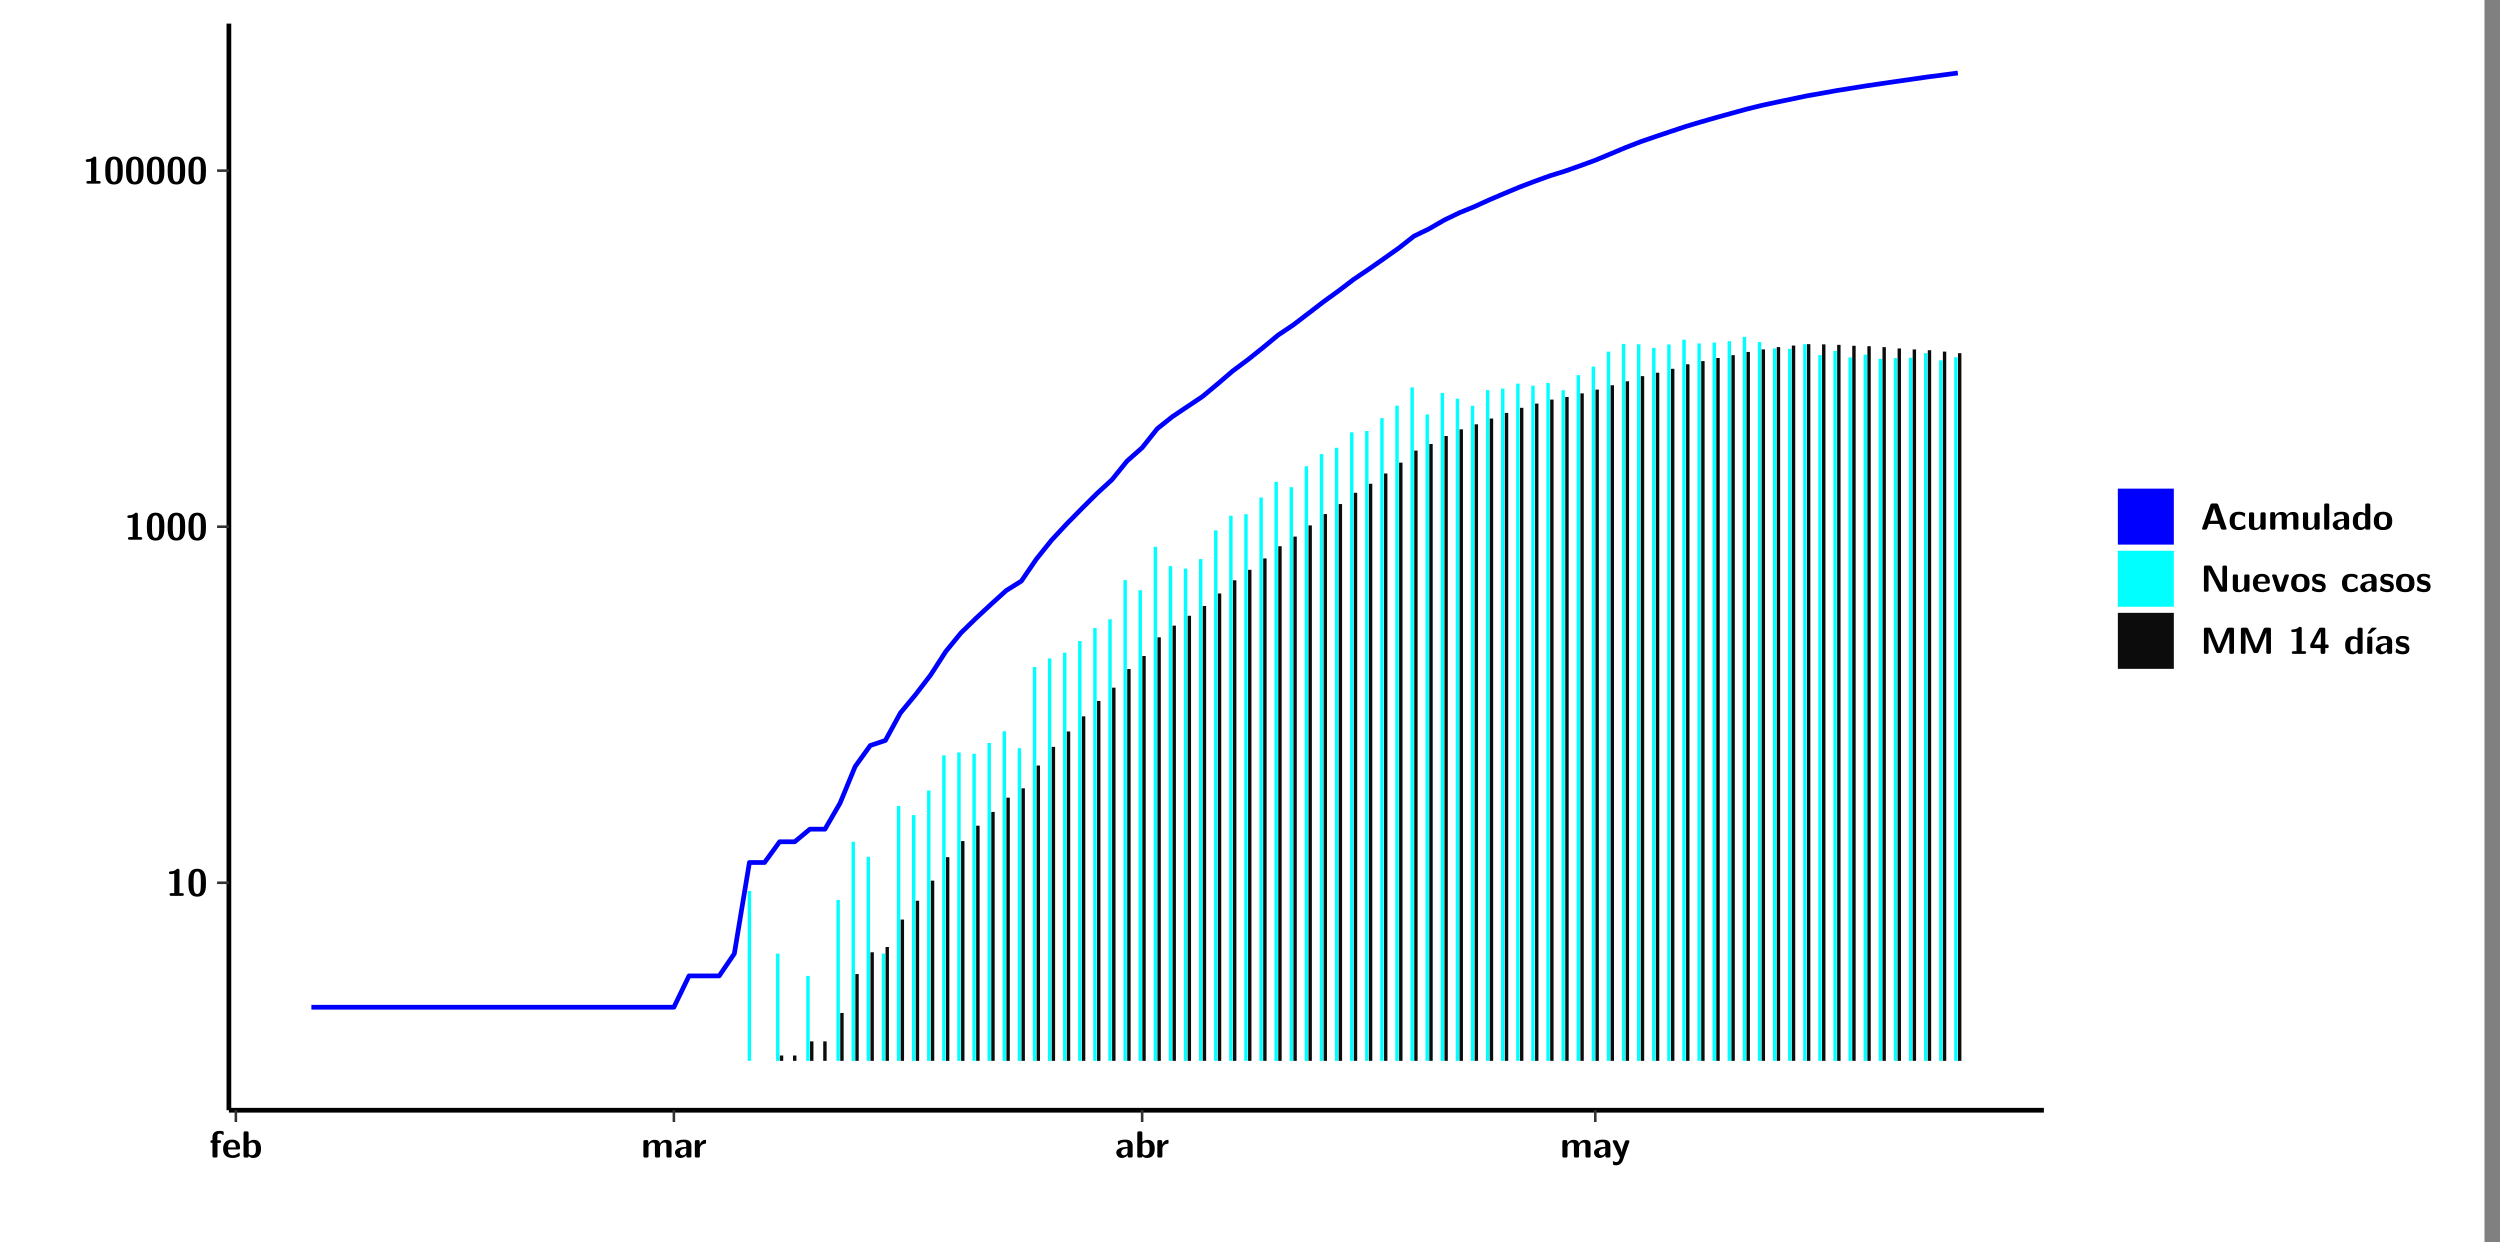 <?xml version="1.0" encoding="UTF-8"?>
<svg xmlns="http://www.w3.org/2000/svg" xmlns:xlink="http://www.w3.org/1999/xlink" width="579.653pt" height="288pt" viewBox="0 0 579.653 288" version="1.1">
<rect x="0" y="0" width="579.653" height="288" fill="#808080" stroke="none"/>
<defs>
<g>
<symbol overflow="visible" id="glyph0-0">
<path style="stroke:none;" d=""/>
</symbol>
<symbol overflow="visible" id="glyph0-1">
<path style="stroke:none;" d="M 3.109 -5.859 C 3.109 -6.016 3.109 -6.281 2.719 -6.281 C 2.547 -6.281 2.516 -6.266 2.406 -6.156 C 2.25 -6.016 1.922 -5.688 1.047 -5.672 C 0.891 -5.672 0.672 -5.609 0.672 -5.359 C 0.672 -5.047 0.969 -5.047 1.094 -5.047 C 1.344 -5.047 1.656 -5.078 1.906 -5.156 L 1.906 -0.625 L 1.234 -0.625 C 1.109 -0.625 0.812 -0.625 0.812 -0.312 C 0.812 0 1.109 0 1.234 0 L 3.719 0 C 3.828 0 4.141 0 4.141 -0.312 C 4.141 -0.625 3.828 -0.625 3.719 -0.625 L 3.109 -0.625 Z M 3.109 -5.859 "/>
</symbol>
<symbol overflow="visible" id="glyph0-2">
<path style="stroke:none;" d="M 4.438 -3 C 4.438 -4.203 4.438 -6.281 2.406 -6.281 C 0.375 -6.281 0.375 -4.219 0.375 -3 C 0.375 -1.812 0.375 0.188 2.406 0.188 C 4.438 0.188 4.438 -1.781 4.438 -3 Z M 2.406 -0.438 C 1.75 -0.438 1.656 -1.25 1.625 -1.484 C 1.562 -1.953 1.562 -2.766 1.562 -3.125 C 1.562 -3.641 1.562 -4.203 1.625 -4.641 C 1.641 -4.875 1.734 -5.641 2.406 -5.641 C 3.047 -5.641 3.156 -4.906 3.188 -4.734 C 3.25 -4.281 3.25 -3.594 3.25 -3.125 C 3.25 -2.625 3.25 -1.953 3.188 -1.469 C 3.156 -1.234 3.062 -0.438 2.406 -0.438 Z M 2.406 -0.438 "/>
</symbol>
<symbol overflow="visible" id="glyph0-3">
<path style="stroke:none;" d="M 1.922 -3.391 L 2.344 -3.391 C 2.453 -3.391 2.766 -3.391 2.766 -3.703 C 2.766 -4.016 2.453 -4.016 2.344 -4.016 L 1.891 -4.016 L 1.891 -4.969 C 1.891 -5.203 1.891 -5.547 2.469 -5.547 C 2.75 -5.547 2.922 -5.469 3.094 -5.297 C 3.156 -5.234 3.188 -5.219 3.219 -5.219 C 3.344 -5.219 3.344 -5.297 3.344 -5.438 L 3.344 -5.844 C 3.344 -6.062 3.328 -6.062 3.031 -6.125 C 2.781 -6.188 2.594 -6.188 2.469 -6.188 C 1.812 -6.188 0.75 -6.031 0.75 -4.719 L 0.75 -4.016 C 0.562 -4.016 0.266 -4.016 0.266 -3.703 C 0.266 -3.391 0.562 -3.391 0.75 -3.391 L 0.75 -0.422 C 0.75 -0.109 0.844 0 1.172 0 L 1.5 0 C 1.828 0 1.922 -0.109 1.922 -0.422 Z M 1.922 -3.391 "/>
</symbol>
<symbol overflow="visible" id="glyph0-4">
<path style="stroke:none;" d="M 3.781 -1.875 C 3.984 -1.875 4.203 -1.891 4.203 -2.281 C 4.203 -3.406 3.672 -4.156 2.359 -4.156 C 0.969 -4.156 0.266 -3.375 0.266 -2.047 C 0.266 -0.609 1.109 0.094 2.484 0.094 C 2.812 0.094 3.312 0.047 3.891 -0.234 C 4.078 -0.328 4.141 -0.359 4.141 -0.469 C 4.141 -0.531 4.125 -0.781 4.109 -0.844 C 4.078 -1.125 4.062 -1.125 3.984 -1.125 C 3.953 -1.125 3.938 -1.125 3.844 -1.047 C 3.328 -0.594 2.797 -0.531 2.516 -0.531 C 1.531 -0.531 1.422 -1.312 1.391 -1.875 Z M 1.406 -2.344 C 1.422 -2.875 1.609 -3.531 2.359 -3.531 C 3.062 -3.531 3.203 -3.031 3.219 -2.344 Z M 1.406 -2.344 "/>
</symbol>
<symbol overflow="visible" id="glyph0-5">
<path style="stroke:none;" d="M 1.703 -5.656 C 1.703 -5.938 1.641 -6.078 1.281 -6.078 L 0.953 -6.078 C 0.641 -6.078 0.531 -5.984 0.531 -5.656 L 0.531 -0.422 C 0.531 -0.109 0.625 0 0.953 0 L 1.312 0 C 1.453 0 1.719 0 1.734 -0.344 C 2.125 0.094 2.578 0.094 2.719 0.094 C 4.578 0.094 4.578 -1.594 4.578 -2.031 C 4.578 -2.453 4.578 -4.109 2.938 -4.109 C 2.219 -4.109 1.781 -3.703 1.703 -3.625 Z M 1.734 -3.172 C 1.844 -3.281 2.109 -3.484 2.5 -3.484 C 3.391 -3.484 3.391 -2.672 3.391 -2.016 C 3.391 -1.375 3.391 -0.531 2.406 -0.531 C 2.047 -0.531 1.828 -0.75 1.734 -0.875 Z M 1.734 -3.172 "/>
</symbol>
<symbol overflow="visible" id="glyph0-6">
<path style="stroke:none;" d="M 7.062 -2.844 C 7.062 -3.75 6.672 -4.109 5.781 -4.109 C 5.156 -4.109 4.688 -3.828 4.359 -3.25 C 4.219 -4.078 3.484 -4.109 3.109 -4.109 C 2.938 -4.109 2.578 -4.109 2.188 -3.828 C 1.906 -3.625 1.734 -3.344 1.672 -3.203 L 1.672 -3.641 C 1.672 -3.922 1.609 -4.062 1.25 -4.062 L 0.953 -4.062 C 0.625 -4.062 0.531 -3.969 0.531 -3.641 L 0.531 -0.422 C 0.531 -0.109 0.625 0 0.953 0 L 1.297 0 C 1.625 0 1.719 -0.109 1.719 -0.422 L 1.719 -2.359 C 1.719 -3.141 2.25 -3.484 2.688 -3.484 C 3.109 -3.484 3.203 -3.297 3.203 -2.828 L 3.203 -0.422 C 3.203 -0.109 3.297 0 3.625 0 L 3.969 0 C 4.297 0 4.391 -0.109 4.391 -0.422 L 4.391 -2.359 C 4.391 -3.141 4.922 -3.484 5.359 -3.484 C 5.781 -3.484 5.875 -3.297 5.875 -2.828 L 5.875 -0.422 C 5.875 -0.109 5.969 0 6.297 0 L 6.641 0 C 6.984 0 7.062 -0.109 7.062 -0.422 Z M 7.062 -2.844 "/>
</symbol>
<symbol overflow="visible" id="glyph0-7">
<path style="stroke:none;" d="M 4.062 -2.766 C 4.062 -4.156 2.734 -4.156 2.297 -4.156 C 1.891 -4.156 1.453 -4.125 0.859 -3.891 C 0.672 -3.797 0.625 -3.781 0.625 -3.688 C 0.625 -3.625 0.688 -3.109 0.688 -3.047 C 0.703 -2.984 0.75 -2.938 0.812 -2.938 C 0.844 -2.938 0.875 -2.969 0.906 -3 C 1.281 -3.391 1.719 -3.578 2.266 -3.578 C 2.734 -3.578 2.875 -3.297 2.875 -2.781 L 2.875 -2.469 C 2.562 -2.469 0.266 -2.453 0.266 -1.172 C 0.266 -0.547 0.766 0.094 1.531 0.094 C 1.828 0.094 2.484 0.016 2.906 -0.594 L 2.906 -0.422 C 2.906 -0.141 2.969 0 3.328 0 L 3.641 0 C 3.984 0 4.062 -0.109 4.062 -0.422 Z M 2.875 -1.344 C 2.875 -0.531 2.047 -0.531 2.016 -0.531 C 1.641 -0.531 1.406 -0.844 1.406 -1.188 C 1.406 -2.047 2.625 -2.109 2.875 -2.109 Z M 2.875 -1.344 "/>
</symbol>
<symbol overflow="visible" id="glyph0-8">
<path style="stroke:none;" d="M 1.703 -2.016 C 1.703 -2.844 2.391 -3.188 2.938 -3.219 C 3.109 -3.234 3.125 -3.234 3.125 -3.469 L 3.125 -3.875 C 3.125 -4.047 3.125 -4.109 2.969 -4.109 C 2.719 -4.109 2.078 -4.031 1.672 -3.078 L 1.656 -3.078 L 1.656 -3.641 C 1.656 -3.922 1.594 -4.062 1.234 -4.062 L 0.953 -4.062 C 0.641 -4.062 0.531 -3.969 0.531 -3.641 L 0.531 -0.422 C 0.531 -0.109 0.625 0 0.953 0 L 1.281 0 C 1.609 0 1.703 -0.109 1.703 -0.422 Z M 1.703 -2.016 "/>
</symbol>
<symbol overflow="visible" id="glyph0-9">
<path style="stroke:none;" d="M 4.109 -3.609 C 4.141 -3.719 4.141 -3.734 4.141 -3.781 C 4.141 -4.016 3.906 -4.016 3.797 -4.016 L 3.609 -4.016 C 3.469 -4.016 3.266 -4.016 3.141 -3.812 C 3.109 -3.766 2.406 -1.828 2.359 -1.25 L 2.344 -1.25 C 2.312 -1.672 1.953 -2.484 1.562 -3.328 C 1.328 -3.891 1.266 -4.016 0.828 -4.016 L 0.594 -4.016 C 0.469 -4.016 0.25 -4.016 0.25 -3.781 C 0.25 -3.75 0.281 -3.688 0.297 -3.641 L 1.953 0 C 1.891 0.188 1.859 0.281 1.828 0.375 C 1.734 0.656 1.578 1.047 1.109 1.047 C 0.812 1.047 0.609 0.922 0.516 0.875 C 0.469 0.844 0.453 0.828 0.422 0.828 C 0.391 0.828 0.312 0.859 0.312 0.969 C 0.312 1.031 0.375 1.641 0.391 1.672 C 0.469 1.781 0.953 1.797 1.094 1.797 C 2.172 1.797 2.609 0.766 2.672 0.547 Z M 4.109 -3.609 "/>
</symbol>
<symbol overflow="visible" id="glyph0-10">
<path style="stroke:none;" d="M 4.156 -5.703 C 4.031 -6.078 3.766 -6.078 3.594 -6.078 L 2.828 -6.078 C 2.641 -6.078 2.391 -6.078 2.266 -5.703 L 0.406 -0.406 C 0.375 -0.297 0.375 -0.281 0.375 -0.234 C 0.375 0 0.594 0 0.703 0 L 1.031 0 C 1.188 0 1.453 0 1.578 -0.344 L 1.922 -1.328 L 4.344 -1.328 L 4.641 -0.484 C 4.75 -0.172 4.812 0 5.234 0 L 5.703 0 C 5.828 0 6.047 0 6.047 -0.234 C 6.047 -0.281 6.047 -0.297 6 -0.406 Z M 2.812 -3.938 C 2.938 -4.328 3.062 -4.656 3.125 -4.969 L 3.141 -4.969 C 3.188 -4.766 3.188 -4.75 3.25 -4.547 L 4.078 -2.078 L 2.188 -2.078 Z M 2.812 -3.938 "/>
</symbol>
<symbol overflow="visible" id="glyph0-11">
<path style="stroke:none;" d="M 4 -0.438 C 4 -0.531 3.969 -0.938 3.953 -1.047 C 3.953 -1.078 3.938 -1.172 3.844 -1.172 C 3.812 -1.172 3.797 -1.172 3.703 -1.078 C 3.562 -0.953 3.141 -0.594 2.422 -0.594 C 1.516 -0.594 1.516 -1.469 1.516 -2.031 C 1.516 -2.75 1.562 -3.484 2.453 -3.484 C 3.031 -3.484 3.266 -3.344 3.578 -3.078 C 3.688 -2.984 3.703 -2.984 3.734 -2.984 C 3.828 -2.984 3.844 -3.062 3.844 -3.094 C 3.859 -3.172 3.953 -3.656 3.953 -3.703 C 3.953 -3.781 3.891 -3.812 3.75 -3.891 C 3.328 -4.078 3.062 -4.156 2.453 -4.156 C 1.141 -4.156 0.328 -3.547 0.328 -2.016 C 0.328 -0.562 1.078 0.094 2.406 0.094 C 2.641 0.094 3.172 0.094 3.75 -0.203 C 4 -0.344 4 -0.344 4 -0.438 Z M 4 -0.438 "/>
</symbol>
<symbol overflow="visible" id="glyph0-12">
<path style="stroke:none;" d="M 4.391 -3.594 C 4.391 -3.875 4.328 -4.016 3.969 -4.016 L 3.609 -4.016 C 3.281 -4.016 3.188 -3.906 3.188 -3.594 L 3.188 -1.516 C 3.188 -0.938 2.891 -0.438 2.266 -0.438 C 1.766 -0.438 1.719 -0.562 1.719 -1.031 L 1.719 -3.594 C 1.719 -3.875 1.656 -4.016 1.297 -4.016 L 0.953 -4.016 C 0.625 -4.016 0.531 -3.922 0.531 -3.594 L 0.531 -1.109 C 0.531 -0.172 1.031 0.094 1.953 0.094 C 2.188 0.094 2.812 0.094 3.219 -0.656 L 3.219 -0.422 C 3.219 -0.141 3.281 0 3.641 0 L 3.969 0 C 4.297 0 4.391 -0.109 4.391 -0.422 Z M 4.391 -3.594 "/>
</symbol>
<symbol overflow="visible" id="glyph0-13">
<path style="stroke:none;" d="M 1.703 -5.656 C 1.703 -5.938 1.641 -6.078 1.281 -6.078 L 0.953 -6.078 C 0.641 -6.078 0.531 -5.984 0.531 -5.656 L 0.531 -0.422 C 0.531 -0.109 0.625 0 0.953 0 L 1.281 0 C 1.609 0 1.703 -0.109 1.703 -0.422 Z M 1.703 -5.656 "/>
</symbol>
<symbol overflow="visible" id="glyph0-14">
<path style="stroke:none;" d="M 4.375 -5.656 C 4.375 -5.938 4.312 -6.078 3.953 -6.078 L 3.625 -6.078 C 3.297 -6.078 3.203 -5.969 3.203 -5.656 L 3.203 -3.672 C 2.812 -4.047 2.375 -4.109 2.109 -4.109 C 0.328 -4.109 0.328 -2.422 0.328 -2 C 0.328 -1.594 0.328 0.094 2.062 0.094 C 2.422 0.094 2.812 -0.016 3.188 -0.406 C 3.188 -0.094 3.297 0 3.609 0 L 3.953 0 C 4.281 0 4.375 -0.109 4.375 -0.422 Z M 3.188 -1.094 C 3.188 -0.953 3.188 -0.875 2.922 -0.688 C 2.703 -0.547 2.5 -0.531 2.406 -0.531 C 1.516 -0.531 1.516 -1.344 1.516 -2 C 1.516 -2.656 1.516 -3.484 2.5 -3.484 C 2.75 -3.484 2.984 -3.391 3.188 -3.203 Z M 3.188 -1.094 "/>
</symbol>
<symbol overflow="visible" id="glyph0-15">
<path style="stroke:none;" d="M 4.547 -1.969 C 4.547 -3.406 3.844 -4.156 2.406 -4.156 C 0.953 -4.156 0.266 -3.391 0.266 -1.969 C 0.266 -0.547 1.031 0.094 2.406 0.094 C 3.781 0.094 4.547 -0.531 4.547 -1.969 Z M 2.406 -0.594 C 1.469 -0.594 1.469 -1.375 1.469 -2.078 C 1.469 -2.75 1.469 -3.531 2.406 -3.531 C 3.344 -3.531 3.344 -2.766 3.344 -2.078 C 3.344 -1.391 3.344 -0.594 2.406 -0.594 Z M 2.406 -0.594 "/>
</symbol>
<symbol overflow="visible" id="glyph0-16">
<path style="stroke:none;" d="M 2.656 -5.734 C 2.469 -6.078 2.203 -6.078 2.031 -6.078 L 1.219 -6.078 C 0.906 -6.078 0.797 -5.984 0.797 -5.656 L 0.797 -0.422 C 0.797 -0.109 0.891 0 1.219 0 L 1.453 0 C 1.781 0 1.875 -0.109 1.875 -0.422 L 1.875 -5.016 L 1.891 -5.016 L 4.297 -0.344 C 4.484 0 4.75 0 4.922 0 L 5.734 0 C 6.062 0 6.156 -0.109 6.156 -0.422 L 6.156 -5.656 C 6.156 -5.938 6.094 -6.078 5.734 -6.078 L 5.5 -6.078 C 5.156 -6.078 5.078 -5.969 5.078 -5.656 L 5.078 -1.062 L 5.062 -1.062 Z M 2.656 -5.734 "/>
</symbol>
<symbol overflow="visible" id="glyph0-17">
<path style="stroke:none;" d="M 4.109 -3.609 C 4.141 -3.719 4.141 -3.75 4.141 -3.766 C 4.141 -4.016 3.922 -4.016 3.797 -4.016 L 3.609 -4.016 C 3.25 -4.016 3.141 -3.891 3.062 -3.641 L 2.203 -0.984 L 1.328 -3.641 C 1.266 -3.828 1.203 -4.016 0.781 -4.016 L 0.578 -4.016 C 0.453 -4.016 0.234 -4.016 0.234 -3.766 C 0.234 -3.75 0.234 -3.719 0.266 -3.609 L 1.312 -0.375 C 1.438 0 1.703 0 1.859 0 L 2.5 0 C 2.672 0 2.938 0 3.062 -0.375 Z M 4.109 -3.609 "/>
</symbol>
<symbol overflow="visible" id="glyph0-18">
<path style="stroke:none;" d="M 3.469 -1.234 C 3.469 -1.734 3.203 -2.031 3.047 -2.172 C 2.703 -2.484 2.391 -2.547 2.031 -2.609 C 1.547 -2.703 1.188 -2.766 1.188 -3.109 C 1.188 -3.469 1.484 -3.547 1.828 -3.547 C 2.406 -3.547 2.719 -3.328 2.953 -3.125 C 3.047 -3.047 3.062 -3.047 3.094 -3.047 C 3.188 -3.047 3.203 -3.125 3.203 -3.156 C 3.219 -3.219 3.312 -3.719 3.312 -3.766 C 3.312 -3.906 2.844 -4.031 2.75 -4.062 C 2.406 -4.156 2.125 -4.156 1.891 -4.156 C 1.5 -4.156 0.328 -4.156 0.328 -2.906 C 0.328 -2.484 0.516 -2.219 0.75 -2 C 1.062 -1.734 1.406 -1.672 1.906 -1.562 C 2.156 -1.531 2.609 -1.453 2.609 -1.062 C 2.609 -0.656 2.266 -0.594 1.922 -0.594 C 1.531 -0.594 1.047 -0.703 0.625 -1.188 C 0.594 -1.234 0.562 -1.266 0.516 -1.266 C 0.422 -1.266 0.406 -1.188 0.391 -1.125 C 0.375 -1.016 0.266 -0.516 0.266 -0.422 C 0.266 -0.266 0.922 -0.062 0.922 -0.047 C 1.406 0.094 1.766 0.094 1.922 0.094 C 2.359 0.094 3.469 0.062 3.469 -1.234 Z M 3.469 -1.234 "/>
</symbol>
<symbol overflow="visible" id="glyph0-19">
<path style="stroke:none;" d="M 4.859 -2.859 C 4.688 -2.422 4.359 -1.609 4.281 -1.312 C 4.203 -1.625 3.844 -2.484 3.656 -2.953 L 2.531 -5.719 C 2.391 -6.078 2.109 -6.078 1.953 -6.078 L 1.219 -6.078 C 0.906 -6.078 0.797 -5.984 0.797 -5.656 L 0.797 -0.422 C 0.797 -0.109 0.891 0 1.219 0 L 1.453 0 C 1.781 0 1.875 -0.109 1.875 -0.422 L 1.875 -4.953 L 1.891 -4.953 C 1.984 -4.562 2.375 -3.578 2.578 -3.062 L 3.609 -0.562 C 3.766 -0.188 3.969 -0.188 4.266 -0.188 C 4.562 -0.188 4.781 -0.188 4.938 -0.562 L 6.062 -3.328 C 6.141 -3.531 6.625 -4.719 6.672 -4.953 L 6.688 -4.953 L 6.688 -0.422 C 6.688 -0.141 6.75 0 7.109 0 L 7.344 0 C 7.672 0 7.766 -0.109 7.766 -0.422 L 7.766 -5.656 C 7.766 -5.938 7.703 -6.078 7.344 -6.078 L 6.609 -6.078 C 6.391 -6.078 6.172 -6.062 6.016 -5.703 Z M 4.859 -2.859 "/>
</symbol>
<symbol overflow="visible" id="glyph0-20">
<path style="stroke:none;" d="M 0.344 -2.297 C 0.266 -2.172 0.266 -2.141 0.266 -1.984 L 0.266 -1.766 C 0.266 -1.484 0.328 -1.344 0.688 -1.344 L 2.672 -1.344 L 2.672 -0.422 C 2.672 -0.141 2.719 0 3.078 0 L 3.328 0 C 3.656 0 3.75 -0.109 3.75 -0.422 L 3.75 -1.344 L 4.125 -1.344 C 4.391 -1.344 4.547 -1.406 4.547 -1.75 C 4.547 -2.078 4.422 -2.172 4.125 -2.172 L 3.75 -2.172 L 3.75 -5.656 C 3.75 -5.984 3.656 -6.078 3.328 -6.078 L 2.688 -6.078 C 2.531 -6.078 2.391 -6.078 2.281 -5.875 Z M 1.188 -2.172 C 2.578 -4.75 2.672 -5.016 2.703 -5.156 L 2.719 -5.156 L 2.719 -2.172 Z M 1.188 -2.172 "/>
</symbol>
<symbol overflow="visible" id="glyph0-21">
<path style="stroke:none;" d="M 3.906 -5.844 C 3.953 -5.875 4 -5.922 4 -5.969 C 4 -6.078 3.906 -6.078 3.766 -6.078 L 3.047 -6.078 C 2.875 -6.078 2.859 -6.078 2.781 -5.984 L 2.031 -4.953 C 1.953 -4.859 1.953 -4.844 1.953 -4.828 C 1.953 -4.703 2.047 -4.703 2.188 -4.703 L 2.516 -4.703 Z M 3.906 -5.844 "/>
</symbol>
<symbol overflow="visible" id="glyph0-22">
<path style="stroke:none;" d="M 1.703 -3.594 C 1.703 -3.875 1.641 -4.016 1.281 -4.016 L 0.953 -4.016 C 0.641 -4.016 0.531 -3.922 0.531 -3.594 L 0.531 -0.422 C 0.531 -0.109 0.625 0 0.953 0 L 1.281 0 C 1.609 0 1.703 -0.109 1.703 -0.422 Z M 1.703 -3.594 "/>
</symbol>
</g>
<clipPath id="clip1">
  <path d="M 0 0 L 576.008 0 L 576.008 288 L 0 288 Z M 0 0 "/>
</clipPath>
<clipPath id="clip2">
  <path d="M 53.07 5.477 L 473.898 5.477 L 473.898 257.414 L 53.07 257.414 Z M 53.07 5.477 "/>
</clipPath>
</defs>
<g id="surface1">
<g clip-path="url(#clip1)" clip-rule="nonzero">
<path style="fill-rule:nonzero;fill:rgb(100%,100%,100%);fill-opacity:1;stroke-width:0.598;stroke-linecap:round;stroke-linejoin:round;stroke:rgb(100%,100%,100%);stroke-opacity:1;stroke-miterlimit:10;" d="M 0 0 L 0 288.004 L 576.008 288.004 L 576.008 0 Z M 0 0 " transform="matrix(1,0,0,-1,0,288)"/>
</g>
<g clip-path="url(#clip2)" clip-rule="nonzero">
<path style=" stroke:none;fill-rule:nonzero;fill:rgb(100%,100%,100%);fill-opacity:1;" d="M 53.07 257.414 L 53.07 5.477 L 473.898 5.477 L 473.898 257.414 Z M 53.07 257.414 "/>
</g>
<path style=" stroke:none;fill-rule:nonzero;fill:rgb(0%,100%,100%);fill-opacity:1;" d="M 173.371 245.969 L 173.371 206.574 L 174.16 206.574 L 174.16 245.969 Z M 173.371 245.969 "/>
<path style=" stroke:none;fill-rule:nonzero;fill:rgb(0%,100%,100%);fill-opacity:1;" d="M 179.938 245.969 L 179.938 221.109 L 180.727 221.109 L 180.727 245.969 Z M 179.938 245.969 "/>
<path style=" stroke:none;fill-rule:nonzero;fill:rgb(4.999%,4.999%,4.999%);fill-opacity:1;" d="M 180.812 245.969 L 180.812 244.73 L 181.602 244.73 L 181.602 245.969 Z M 180.812 245.969 "/>
<path style=" stroke:none;fill-rule:nonzero;fill:rgb(4.999%,4.999%,4.999%);fill-opacity:1;" d="M 183.871 245.969 L 183.871 244.73 L 184.66 244.73 L 184.66 245.969 Z M 183.871 245.969 "/>
<path style=" stroke:none;fill-rule:nonzero;fill:rgb(0%,100%,100%);fill-opacity:1;" d="M 186.941 245.969 L 186.941 226.27 L 187.727 226.27 L 187.727 245.969 Z M 186.941 245.969 "/>
<path style=" stroke:none;fill-rule:nonzero;fill:rgb(4.999%,4.999%,4.999%);fill-opacity:1;" d="M 187.816 245.969 L 187.816 241.453 L 188.605 241.453 L 188.605 245.969 Z M 187.816 245.969 "/>
<path style=" stroke:none;fill-rule:nonzero;fill:rgb(4.999%,4.999%,4.999%);fill-opacity:1;" d="M 190.875 245.969 L 190.875 241.453 L 191.664 241.453 L 191.664 245.969 Z M 190.875 245.969 "/>
<path style=" stroke:none;fill-rule:nonzero;fill:rgb(0%,100%,100%);fill-opacity:1;" d="M 193.945 245.969 L 193.945 208.688 L 194.73 208.688 L 194.73 245.969 Z M 193.945 245.969 "/>
<path style=" stroke:none;fill-rule:nonzero;fill:rgb(4.999%,4.999%,4.999%);fill-opacity:1;" d="M 194.82 245.969 L 194.82 234.867 L 195.609 234.867 L 195.609 245.969 Z M 194.82 245.969 "/>
<path style=" stroke:none;fill-rule:nonzero;fill:rgb(0%,100%,100%);fill-opacity:1;" d="M 197.441 245.969 L 197.441 195.168 L 198.23 195.168 L 198.23 245.969 Z M 197.441 245.969 "/>
<path style=" stroke:none;fill-rule:nonzero;fill:rgb(4.999%,4.999%,4.999%);fill-opacity:1;" d="M 198.32 245.969 L 198.32 225.844 L 199.105 225.844 L 199.105 245.969 Z M 198.32 245.969 "/>
<path style=" stroke:none;fill-rule:nonzero;fill:rgb(0%,100%,100%);fill-opacity:1;" d="M 200.949 245.969 L 200.949 198.652 L 201.734 198.652 L 201.734 245.969 Z M 200.949 245.969 "/>
<path style=" stroke:none;fill-rule:nonzero;fill:rgb(4.999%,4.999%,4.999%);fill-opacity:1;" d="M 201.824 245.969 L 201.824 220.793 L 202.613 220.793 L 202.613 245.969 Z M 201.824 245.969 "/>
<path style=" stroke:none;fill-rule:nonzero;fill:rgb(0%,100%,100%);fill-opacity:1;" d="M 204.445 245.969 L 204.445 221.109 L 205.234 221.109 L 205.234 245.969 Z M 204.445 245.969 "/>
<path style=" stroke:none;fill-rule:nonzero;fill:rgb(4.999%,4.999%,4.999%);fill-opacity:1;" d="M 205.324 245.969 L 205.324 219.574 L 206.109 219.574 L 206.109 245.969 Z M 205.324 245.969 "/>
<path style=" stroke:none;fill-rule:nonzero;fill:rgb(0%,100%,100%);fill-opacity:1;" d="M 207.953 245.969 L 207.953 186.879 L 208.738 186.879 L 208.738 245.969 Z M 207.953 245.969 "/>
<path style=" stroke:none;fill-rule:nonzero;fill:rgb(4.999%,4.999%,4.999%);fill-opacity:1;" d="M 208.828 245.969 L 208.828 213.211 L 209.617 213.211 L 209.617 245.969 Z M 208.828 245.969 "/>
<path style=" stroke:none;fill-rule:nonzero;fill:rgb(0%,100%,100%);fill-opacity:1;" d="M 211.449 245.969 L 211.449 188.988 L 212.246 188.988 L 212.246 245.969 Z M 211.449 245.969 "/>
<path style=" stroke:none;fill-rule:nonzero;fill:rgb(4.999%,4.999%,4.999%);fill-opacity:1;" d="M 212.328 245.969 L 212.328 208.848 L 213.113 208.848 L 213.113 245.969 Z M 212.328 245.969 "/>
<path style=" stroke:none;fill-rule:nonzero;fill:rgb(0%,100%,100%);fill-opacity:1;" d="M 214.957 245.969 L 214.957 183.281 L 215.742 183.281 L 215.742 245.969 Z M 214.957 245.969 "/>
<path style=" stroke:none;fill-rule:nonzero;fill:rgb(4.999%,4.999%,4.999%);fill-opacity:1;" d="M 215.832 245.969 L 215.832 204.184 L 216.621 204.184 L 216.621 245.969 Z M 215.832 245.969 "/>
<path style=" stroke:none;fill-rule:nonzero;fill:rgb(0%,100%,100%);fill-opacity:1;" d="M 218.465 245.969 L 218.465 175.133 L 219.25 175.133 L 219.25 245.969 Z M 218.465 245.969 "/>
<path style=" stroke:none;fill-rule:nonzero;fill:rgb(4.999%,4.999%,4.999%);fill-opacity:1;" d="M 219.332 245.969 L 219.332 198.742 L 220.117 198.742 L 220.117 245.969 Z M 219.332 245.969 "/>
<path style=" stroke:none;fill-rule:nonzero;fill:rgb(0%,100%,100%);fill-opacity:1;" d="M 221.961 245.969 L 221.961 174.453 L 222.746 174.453 L 222.746 245.969 Z M 221.961 245.969 "/>
<path style=" stroke:none;fill-rule:nonzero;fill:rgb(4.999%,4.999%,4.999%);fill-opacity:1;" d="M 222.836 245.969 L 222.836 195.016 L 223.625 195.016 L 223.625 245.969 Z M 222.836 245.969 "/>
<path style=" stroke:none;fill-rule:nonzero;fill:rgb(0%,100%,100%);fill-opacity:1;" d="M 225.469 245.969 L 225.469 174.781 L 226.254 174.781 L 226.254 245.969 Z M 225.469 245.969 "/>
<path style=" stroke:none;fill-rule:nonzero;fill:rgb(4.999%,4.999%,4.999%);fill-opacity:1;" d="M 226.336 245.969 L 226.336 191.441 L 227.133 191.441 L 227.133 245.969 Z M 226.336 245.969 "/>
<path style=" stroke:none;fill-rule:nonzero;fill:rgb(0%,100%,100%);fill-opacity:1;" d="M 228.965 245.969 L 228.965 172.262 L 229.75 172.262 L 229.75 245.969 Z M 228.965 245.969 "/>
<path style=" stroke:none;fill-rule:nonzero;fill:rgb(4.999%,4.999%,4.999%);fill-opacity:1;" d="M 229.84 245.969 L 229.84 188.254 L 230.629 188.254 L 230.629 245.969 Z M 229.84 245.969 "/>
<path style=" stroke:none;fill-rule:nonzero;fill:rgb(0%,100%,100%);fill-opacity:1;" d="M 232.473 245.969 L 232.473 169.543 L 233.258 169.543 L 233.258 245.969 Z M 232.473 245.969 "/>
<path style=" stroke:none;fill-rule:nonzero;fill:rgb(4.999%,4.999%,4.999%);fill-opacity:1;" d="M 233.348 245.969 L 233.348 184.945 L 234.137 184.945 L 234.137 245.969 Z M 233.348 245.969 "/>
<path style=" stroke:none;fill-rule:nonzero;fill:rgb(0%,100%,100%);fill-opacity:1;" d="M 235.969 245.969 L 235.969 173.477 L 236.754 173.477 L 236.754 245.969 Z M 235.969 245.969 "/>
<path style=" stroke:none;fill-rule:nonzero;fill:rgb(4.999%,4.999%,4.999%);fill-opacity:1;" d="M 236.844 245.969 L 236.844 182.781 L 237.633 182.781 L 237.633 245.969 Z M 236.844 245.969 "/>
<path style=" stroke:none;fill-rule:nonzero;fill:rgb(0%,100%,100%);fill-opacity:1;" d="M 239.477 245.969 L 239.477 154.648 L 240.262 154.648 L 240.262 245.969 Z M 239.477 245.969 "/>
<path style=" stroke:none;fill-rule:nonzero;fill:rgb(4.999%,4.999%,4.999%);fill-opacity:1;" d="M 240.352 245.969 L 240.352 177.492 L 241.141 177.492 L 241.141 245.969 Z M 240.352 245.969 "/>
<path style=" stroke:none;fill-rule:nonzero;fill:rgb(0%,100%,100%);fill-opacity:1;" d="M 242.973 245.969 L 242.973 152.664 L 243.758 152.664 L 243.758 245.969 Z M 242.973 245.969 "/>
<path style=" stroke:none;fill-rule:nonzero;fill:rgb(4.999%,4.999%,4.999%);fill-opacity:1;" d="M 243.848 245.969 L 243.848 173.168 L 244.637 173.168 L 244.637 245.969 Z M 243.848 245.969 "/>
<path style=" stroke:none;fill-rule:nonzero;fill:rgb(0%,100%,100%);fill-opacity:1;" d="M 246.48 245.969 L 246.48 151.34 L 247.266 151.34 L 247.266 245.969 Z M 246.48 245.969 "/>
<path style=" stroke:none;fill-rule:nonzero;fill:rgb(4.999%,4.999%,4.999%);fill-opacity:1;" d="M 247.355 245.969 L 247.355 169.602 L 248.145 169.602 L 248.145 245.969 Z M 247.355 245.969 "/>
<path style=" stroke:none;fill-rule:nonzero;fill:rgb(0%,100%,100%);fill-opacity:1;" d="M 249.977 245.969 L 249.977 148.629 L 250.762 148.629 L 250.762 245.969 Z M 249.977 245.969 "/>
<path style=" stroke:none;fill-rule:nonzero;fill:rgb(4.999%,4.999%,4.999%);fill-opacity:1;" d="M 250.852 245.969 L 250.852 166.094 L 251.641 166.094 L 251.641 245.969 Z M 250.852 245.969 "/>
<path style=" stroke:none;fill-rule:nonzero;fill:rgb(0%,100%,100%);fill-opacity:1;" d="M 253.484 245.969 L 253.484 145.594 L 254.27 145.594 L 254.27 245.969 Z M 253.484 245.969 "/>
<path style=" stroke:none;fill-rule:nonzero;fill:rgb(4.999%,4.999%,4.999%);fill-opacity:1;" d="M 254.359 245.969 L 254.359 162.52 L 255.148 162.52 L 255.148 245.969 Z M 254.359 245.969 "/>
<path style=" stroke:none;fill-rule:nonzero;fill:rgb(0%,100%,100%);fill-opacity:1;" d="M 256.98 245.969 L 256.98 143.59 L 257.766 143.59 L 257.766 245.969 Z M 256.98 245.969 "/>
<path style=" stroke:none;fill-rule:nonzero;fill:rgb(4.999%,4.999%,4.999%);fill-opacity:1;" d="M 257.855 245.969 L 257.855 159.441 L 258.645 159.441 L 258.645 245.969 Z M 257.855 245.969 "/>
<path style=" stroke:none;fill-rule:nonzero;fill:rgb(0%,100%,100%);fill-opacity:1;" d="M 260.488 245.969 L 260.488 134.512 L 261.273 134.512 L 261.273 245.969 Z M 260.488 245.969 "/>
<path style=" stroke:none;fill-rule:nonzero;fill:rgb(4.999%,4.999%,4.999%);fill-opacity:1;" d="M 261.363 245.969 L 261.363 155.117 L 262.148 155.117 L 262.148 245.969 Z M 261.363 245.969 "/>
<path style=" stroke:none;fill-rule:nonzero;fill:rgb(0%,100%,100%);fill-opacity:1;" d="M 263.984 245.969 L 263.984 136.844 L 264.77 136.844 L 264.77 245.969 Z M 263.984 245.969 "/>
<path style=" stroke:none;fill-rule:nonzero;fill:rgb(4.999%,4.999%,4.999%);fill-opacity:1;" d="M 264.859 245.969 L 264.859 152.098 L 265.648 152.098 L 265.648 245.969 Z M 264.859 245.969 "/>
<path style=" stroke:none;fill-rule:nonzero;fill:rgb(0%,100%,100%);fill-opacity:1;" d="M 267.492 245.969 L 267.492 126.781 L 268.277 126.781 L 268.277 245.969 Z M 267.492 245.969 "/>
<path style=" stroke:none;fill-rule:nonzero;fill:rgb(4.999%,4.999%,4.999%);fill-opacity:1;" d="M 268.367 245.969 L 268.367 147.766 L 269.152 147.766 L 269.152 245.969 Z M 268.367 245.969 "/>
<path style=" stroke:none;fill-rule:nonzero;fill:rgb(0%,100%,100%);fill-opacity:1;" d="M 270.988 245.969 L 270.988 131.254 L 271.785 131.254 L 271.785 245.969 Z M 270.988 245.969 "/>
<path style=" stroke:none;fill-rule:nonzero;fill:rgb(4.999%,4.999%,4.999%);fill-opacity:1;" d="M 271.863 245.969 L 271.863 145.055 L 272.652 145.055 L 272.652 245.969 Z M 271.863 245.969 "/>
<path style=" stroke:none;fill-rule:nonzero;fill:rgb(0%,100%,100%);fill-opacity:1;" d="M 274.496 245.969 L 274.496 131.824 L 275.281 131.824 L 275.281 245.969 Z M 274.496 245.969 "/>
<path style=" stroke:none;fill-rule:nonzero;fill:rgb(4.999%,4.999%,4.999%);fill-opacity:1;" d="M 275.371 245.969 L 275.371 142.773 L 276.156 142.773 L 276.156 245.969 Z M 275.371 245.969 "/>
<path style=" stroke:none;fill-rule:nonzero;fill:rgb(0%,100%,100%);fill-opacity:1;" d="M 278 245.969 L 278 129.621 L 278.789 129.621 L 278.789 245.969 Z M 278 245.969 "/>
<path style=" stroke:none;fill-rule:nonzero;fill:rgb(4.999%,4.999%,4.999%);fill-opacity:1;" d="M 278.867 245.969 L 278.867 140.5 L 279.656 140.5 L 279.656 245.969 Z M 278.867 245.969 "/>
<path style=" stroke:none;fill-rule:nonzero;fill:rgb(0%,100%,100%);fill-opacity:1;" d="M 281.496 245.969 L 281.496 122.965 L 282.285 122.965 L 282.285 245.969 Z M 281.496 245.969 "/>
<path style=" stroke:none;fill-rule:nonzero;fill:rgb(4.999%,4.999%,4.999%);fill-opacity:1;" d="M 282.375 245.969 L 282.375 137.602 L 283.16 137.602 L 283.16 245.969 Z M 282.375 245.969 "/>
<path style=" stroke:none;fill-rule:nonzero;fill:rgb(0%,100%,100%);fill-opacity:1;" d="M 285.004 245.969 L 285.004 119.559 L 285.793 119.559 L 285.793 245.969 Z M 285.004 245.969 "/>
<path style=" stroke:none;fill-rule:nonzero;fill:rgb(4.999%,4.999%,4.999%);fill-opacity:1;" d="M 285.871 245.969 L 285.871 134.543 L 286.668 134.543 L 286.668 245.969 Z M 285.871 245.969 "/>
<path style=" stroke:none;fill-rule:nonzero;fill:rgb(0%,100%,100%);fill-opacity:1;" d="M 288.5 245.969 L 288.5 119.23 L 289.289 119.23 L 289.289 245.969 Z M 288.5 245.969 "/>
<path style=" stroke:none;fill-rule:nonzero;fill:rgb(4.999%,4.999%,4.999%);fill-opacity:1;" d="M 289.379 245.969 L 289.379 132.121 L 290.164 132.121 L 290.164 245.969 Z M 289.379 245.969 "/>
<path style=" stroke:none;fill-rule:nonzero;fill:rgb(0%,100%,100%);fill-opacity:1;" d="M 292.008 245.969 L 292.008 115.355 L 292.797 115.355 L 292.797 245.969 Z M 292.008 245.969 "/>
<path style=" stroke:none;fill-rule:nonzero;fill:rgb(4.999%,4.999%,4.999%);fill-opacity:1;" d="M 292.887 245.969 L 292.887 129.473 L 293.672 129.473 L 293.672 245.969 Z M 292.887 245.969 "/>
<path style=" stroke:none;fill-rule:nonzero;fill:rgb(0%,100%,100%);fill-opacity:1;" d="M 295.504 245.969 L 295.504 111.73 L 296.293 111.73 L 296.293 245.969 Z M 295.504 245.969 "/>
<path style=" stroke:none;fill-rule:nonzero;fill:rgb(4.999%,4.999%,4.999%);fill-opacity:1;" d="M 296.383 245.969 L 296.383 126.645 L 297.168 126.645 L 297.168 245.969 Z M 296.383 245.969 "/>
<path style=" stroke:none;fill-rule:nonzero;fill:rgb(0%,100%,100%);fill-opacity:1;" d="M 299.012 245.969 L 299.012 112.965 L 299.801 112.965 L 299.801 245.969 Z M 299.012 245.969 "/>
<path style=" stroke:none;fill-rule:nonzero;fill:rgb(4.999%,4.999%,4.999%);fill-opacity:1;" d="M 299.891 245.969 L 299.891 124.41 L 300.676 124.41 L 300.676 245.969 Z M 299.891 245.969 "/>
<path style=" stroke:none;fill-rule:nonzero;fill:rgb(0%,100%,100%);fill-opacity:1;" d="M 302.508 245.969 L 302.508 108.102 L 303.297 108.102 L 303.297 245.969 Z M 302.508 245.969 "/>
<path style=" stroke:none;fill-rule:nonzero;fill:rgb(4.999%,4.999%,4.999%);fill-opacity:1;" d="M 303.387 245.969 L 303.387 121.82 L 304.172 121.82 L 304.172 245.969 Z M 303.387 245.969 "/>
<path style=" stroke:none;fill-rule:nonzero;fill:rgb(0%,100%,100%);fill-opacity:1;" d="M 306.016 245.969 L 306.016 105.281 L 306.805 105.281 L 306.805 245.969 Z M 306.016 245.969 "/>
<path style=" stroke:none;fill-rule:nonzero;fill:rgb(4.999%,4.999%,4.999%);fill-opacity:1;" d="M 306.895 245.969 L 306.895 119.191 L 307.68 119.191 L 307.68 245.969 Z M 306.895 245.969 "/>
<path style=" stroke:none;fill-rule:nonzero;fill:rgb(0%,100%,100%);fill-opacity:1;" d="M 309.512 245.969 L 309.512 103.828 L 310.301 103.828 L 310.301 245.969 Z M 309.512 245.969 "/>
<path style=" stroke:none;fill-rule:nonzero;fill:rgb(4.999%,4.999%,4.999%);fill-opacity:1;" d="M 310.391 245.969 L 310.391 116.871 L 311.176 116.871 L 311.176 245.969 Z M 310.391 245.969 "/>
<path style=" stroke:none;fill-rule:nonzero;fill:rgb(0%,100%,100%);fill-opacity:1;" d="M 313.02 245.969 L 313.02 100.242 L 313.809 100.242 L 313.809 245.969 Z M 313.02 245.969 "/>
<path style=" stroke:none;fill-rule:nonzero;fill:rgb(4.999%,4.999%,4.999%);fill-opacity:1;" d="M 313.898 245.969 L 313.898 114.258 L 314.684 114.258 L 314.684 245.969 Z M 313.898 245.969 "/>
<path style=" stroke:none;fill-rule:nonzero;fill:rgb(0%,100%,100%);fill-opacity:1;" d="M 316.516 245.969 L 316.516 99.934 L 317.305 99.934 L 317.305 245.969 Z M 316.516 245.969 "/>
<path style=" stroke:none;fill-rule:nonzero;fill:rgb(4.999%,4.999%,4.999%);fill-opacity:1;" d="M 317.395 245.969 L 317.395 112.168 L 318.18 112.168 L 318.18 245.969 Z M 317.395 245.969 "/>
<path style=" stroke:none;fill-rule:nonzero;fill:rgb(0%,100%,100%);fill-opacity:1;" d="M 320.023 245.969 L 320.023 96.953 L 320.812 96.953 L 320.812 245.969 Z M 320.023 245.969 "/>
<path style=" stroke:none;fill-rule:nonzero;fill:rgb(4.999%,4.999%,4.999%);fill-opacity:1;" d="M 320.902 245.969 L 320.902 109.785 L 321.688 109.785 L 321.688 245.969 Z M 320.902 245.969 "/>
<path style=" stroke:none;fill-rule:nonzero;fill:rgb(0%,100%,100%);fill-opacity:1;" d="M 323.52 245.969 L 323.52 94.055 L 324.316 94.055 L 324.316 245.969 Z M 323.52 245.969 "/>
<path style=" stroke:none;fill-rule:nonzero;fill:rgb(4.999%,4.999%,4.999%);fill-opacity:1;" d="M 324.398 245.969 L 324.398 107.266 L 325.184 107.266 L 325.184 245.969 Z M 324.398 245.969 "/>
<path style=" stroke:none;fill-rule:nonzero;fill:rgb(0%,100%,100%);fill-opacity:1;" d="M 327.027 245.969 L 327.027 89.82 L 327.816 89.82 L 327.816 245.969 Z M 327.027 245.969 "/>
<path style=" stroke:none;fill-rule:nonzero;fill:rgb(4.999%,4.999%,4.999%);fill-opacity:1;" d="M 327.906 245.969 L 327.906 104.477 L 328.691 104.477 L 328.691 245.969 Z M 327.906 245.969 "/>
<path style=" stroke:none;fill-rule:nonzero;fill:rgb(0%,100%,100%);fill-opacity:1;" d="M 330.523 245.969 L 330.523 96.105 L 331.32 96.105 L 331.32 245.969 Z M 330.523 245.969 "/>
<path style=" stroke:none;fill-rule:nonzero;fill:rgb(4.999%,4.999%,4.999%);fill-opacity:1;" d="M 331.402 245.969 L 331.402 102.953 L 332.188 102.953 L 332.188 245.969 Z M 331.402 245.969 "/>
<path style=" stroke:none;fill-rule:nonzero;fill:rgb(0%,100%,100%);fill-opacity:1;" d="M 334.031 245.969 L 334.031 91.105 L 334.82 91.105 L 334.82 245.969 Z M 334.031 245.969 "/>
<path style=" stroke:none;fill-rule:nonzero;fill:rgb(4.999%,4.999%,4.999%);fill-opacity:1;" d="M 334.91 245.969 L 334.91 101.09 L 335.695 101.09 L 335.695 245.969 Z M 334.91 245.969 "/>
<path style=" stroke:none;fill-rule:nonzero;fill:rgb(0%,100%,100%);fill-opacity:1;" d="M 337.539 245.969 L 337.539 92.441 L 338.324 92.441 L 338.324 245.969 Z M 337.539 245.969 "/>
<path style=" stroke:none;fill-rule:nonzero;fill:rgb(4.999%,4.999%,4.999%);fill-opacity:1;" d="M 338.406 245.969 L 338.406 99.543 L 339.203 99.543 L 339.203 245.969 Z M 338.406 245.969 "/>
<path style=" stroke:none;fill-rule:nonzero;fill:rgb(0%,100%,100%);fill-opacity:1;" d="M 341.035 245.969 L 341.035 94.094 L 341.824 94.094 L 341.824 245.969 Z M 341.035 245.969 "/>
<path style=" stroke:none;fill-rule:nonzero;fill:rgb(4.999%,4.999%,4.999%);fill-opacity:1;" d="M 341.914 245.969 L 341.914 98.379 L 342.699 98.379 L 342.699 245.969 Z M 341.914 245.969 "/>
<path style=" stroke:none;fill-rule:nonzero;fill:rgb(0%,100%,100%);fill-opacity:1;" d="M 344.543 245.969 L 344.543 90.457 L 345.328 90.457 L 345.328 245.969 Z M 344.543 245.969 "/>
<path style=" stroke:none;fill-rule:nonzero;fill:rgb(4.999%,4.999%,4.999%);fill-opacity:1;" d="M 345.41 245.969 L 345.41 97.043 L 346.207 97.043 L 346.207 245.969 Z M 345.41 245.969 "/>
<path style=" stroke:none;fill-rule:nonzero;fill:rgb(0%,100%,100%);fill-opacity:1;" d="M 348.039 245.969 L 348.039 90.098 L 348.828 90.098 L 348.828 245.969 Z M 348.039 245.969 "/>
<path style=" stroke:none;fill-rule:nonzero;fill:rgb(4.999%,4.999%,4.999%);fill-opacity:1;" d="M 348.918 245.969 L 348.918 95.738 L 349.703 95.738 L 349.703 245.969 Z M 348.918 245.969 "/>
<path style=" stroke:none;fill-rule:nonzero;fill:rgb(0%,100%,100%);fill-opacity:1;" d="M 351.547 245.969 L 351.547 88.953 L 352.332 88.953 L 352.332 245.969 Z M 351.547 245.969 "/>
<path style=" stroke:none;fill-rule:nonzero;fill:rgb(4.999%,4.999%,4.999%);fill-opacity:1;" d="M 352.422 245.969 L 352.422 94.555 L 353.211 94.555 L 353.211 245.969 Z M 352.422 245.969 "/>
<path style=" stroke:none;fill-rule:nonzero;fill:rgb(0%,100%,100%);fill-opacity:1;" d="M 355.043 245.969 L 355.043 89.422 L 355.832 89.422 L 355.832 245.969 Z M 355.043 245.969 "/>
<path style=" stroke:none;fill-rule:nonzero;fill:rgb(4.999%,4.999%,4.999%);fill-opacity:1;" d="M 355.918 245.969 L 355.918 93.578 L 356.707 93.578 L 356.707 245.969 Z M 355.918 245.969 "/>
<path style=" stroke:none;fill-rule:nonzero;fill:rgb(0%,100%,100%);fill-opacity:1;" d="M 358.551 245.969 L 358.551 88.812 L 359.336 88.812 L 359.336 245.969 Z M 358.551 245.969 "/>
<path style=" stroke:none;fill-rule:nonzero;fill:rgb(4.999%,4.999%,4.999%);fill-opacity:1;" d="M 359.426 245.969 L 359.426 92.648 L 360.215 92.648 L 360.215 245.969 Z M 359.426 245.969 "/>
<path style=" stroke:none;fill-rule:nonzero;fill:rgb(0%,100%,100%);fill-opacity:1;" d="M 362.047 245.969 L 362.047 90.477 L 362.836 90.477 L 362.836 245.969 Z M 362.047 245.969 "/>
<path style=" stroke:none;fill-rule:nonzero;fill:rgb(4.999%,4.999%,4.999%);fill-opacity:1;" d="M 362.922 245.969 L 362.922 92.051 L 363.711 92.051 L 363.711 245.969 Z M 362.922 245.969 "/>
<path style=" stroke:none;fill-rule:nonzero;fill:rgb(0%,100%,100%);fill-opacity:1;" d="M 365.555 245.969 L 365.555 86.98 L 366.34 86.98 L 366.34 245.969 Z M 365.555 245.969 "/>
<path style=" stroke:none;fill-rule:nonzero;fill:rgb(4.999%,4.999%,4.999%);fill-opacity:1;" d="M 366.43 245.969 L 366.43 91.207 L 367.219 91.207 L 367.219 245.969 Z M 366.43 245.969 "/>
<path style=" stroke:none;fill-rule:nonzero;fill:rgb(0%,100%,100%);fill-opacity:1;" d="M 369.051 245.969 L 369.051 84.988 L 369.836 84.988 L 369.836 245.969 Z M 369.051 245.969 "/>
<path style=" stroke:none;fill-rule:nonzero;fill:rgb(4.999%,4.999%,4.999%);fill-opacity:1;" d="M 369.926 245.969 L 369.926 90.34 L 370.715 90.34 L 370.715 245.969 Z M 369.926 245.969 "/>
<path style=" stroke:none;fill-rule:nonzero;fill:rgb(0%,100%,100%);fill-opacity:1;" d="M 372.559 245.969 L 372.559 81.531 L 373.344 81.531 L 373.344 245.969 Z M 372.559 245.969 "/>
<path style=" stroke:none;fill-rule:nonzero;fill:rgb(4.999%,4.999%,4.999%);fill-opacity:1;" d="M 373.434 245.969 L 373.434 89.324 L 374.223 89.324 L 374.223 245.969 Z M 373.434 245.969 "/>
<path style=" stroke:none;fill-rule:nonzero;fill:rgb(0%,100%,100%);fill-opacity:1;" d="M 376.055 245.969 L 376.055 79.738 L 376.84 79.738 L 376.84 245.969 Z M 376.055 245.969 "/>
<path style=" stroke:none;fill-rule:nonzero;fill:rgb(4.999%,4.999%,4.999%);fill-opacity:1;" d="M 376.93 245.969 L 376.93 88.406 L 377.719 88.406 L 377.719 245.969 Z M 376.93 245.969 "/>
<path style=" stroke:none;fill-rule:nonzero;fill:rgb(0%,100%,100%);fill-opacity:1;" d="M 379.562 245.969 L 379.562 79.828 L 380.348 79.828 L 380.348 245.969 Z M 379.562 245.969 "/>
<path style=" stroke:none;fill-rule:nonzero;fill:rgb(4.999%,4.999%,4.999%);fill-opacity:1;" d="M 380.438 245.969 L 380.438 87.211 L 381.227 87.211 L 381.227 245.969 Z M 380.438 245.969 "/>
<path style=" stroke:none;fill-rule:nonzero;fill:rgb(0%,100%,100%);fill-opacity:1;" d="M 383.059 245.969 L 383.059 80.664 L 383.855 80.664 L 383.855 245.969 Z M 383.059 245.969 "/>
<path style=" stroke:none;fill-rule:nonzero;fill:rgb(4.999%,4.999%,4.999%);fill-opacity:1;" d="M 383.934 245.969 L 383.934 86.414 L 384.723 86.414 L 384.723 245.969 Z M 383.934 245.969 "/>
<path style=" stroke:none;fill-rule:nonzero;fill:rgb(0%,100%,100%);fill-opacity:1;" d="M 386.566 245.969 L 386.566 79.867 L 387.352 79.867 L 387.352 245.969 Z M 386.566 245.969 "/>
<path style=" stroke:none;fill-rule:nonzero;fill:rgb(4.999%,4.999%,4.999%);fill-opacity:1;" d="M 387.441 245.969 L 387.441 85.508 L 388.23 85.508 L 388.23 245.969 Z M 387.441 245.969 "/>
<path style=" stroke:none;fill-rule:nonzero;fill:rgb(0%,100%,100%);fill-opacity:1;" d="M 390.062 245.969 L 390.062 78.762 L 390.859 78.762 L 390.859 245.969 Z M 390.062 245.969 "/>
<path style=" stroke:none;fill-rule:nonzero;fill:rgb(4.999%,4.999%,4.999%);fill-opacity:1;" d="M 390.938 245.969 L 390.938 84.461 L 391.727 84.461 L 391.727 245.969 Z M 390.938 245.969 "/>
<path style=" stroke:none;fill-rule:nonzero;fill:rgb(0%,100%,100%);fill-opacity:1;" d="M 393.57 245.969 L 393.57 79.629 L 394.355 79.629 L 394.355 245.969 Z M 393.57 245.969 "/>
<path style=" stroke:none;fill-rule:nonzero;fill:rgb(4.999%,4.999%,4.999%);fill-opacity:1;" d="M 394.445 245.969 L 394.445 83.723 L 395.234 83.723 L 395.234 245.969 Z M 394.445 245.969 "/>
<path style=" stroke:none;fill-rule:nonzero;fill:rgb(0%,100%,100%);fill-opacity:1;" d="M 397.074 245.969 L 397.074 79.43 L 397.863 79.43 L 397.863 245.969 Z M 397.074 245.969 "/>
<path style=" stroke:none;fill-rule:nonzero;fill:rgb(4.999%,4.999%,4.999%);fill-opacity:1;" d="M 397.941 245.969 L 397.941 83.008 L 398.738 83.008 L 398.738 245.969 Z M 397.941 245.969 "/>
<path style=" stroke:none;fill-rule:nonzero;fill:rgb(0%,100%,100%);fill-opacity:1;" d="M 400.574 245.969 L 400.574 79.109 L 401.359 79.109 L 401.359 245.969 Z M 400.574 245.969 "/>
<path style=" stroke:none;fill-rule:nonzero;fill:rgb(4.999%,4.999%,4.999%);fill-opacity:1;" d="M 401.449 245.969 L 401.449 82.348 L 402.238 82.348 L 402.238 245.969 Z M 401.449 245.969 "/>
<path style=" stroke:none;fill-rule:nonzero;fill:rgb(0%,100%,100%);fill-opacity:1;" d="M 404.078 245.969 L 404.078 78.094 L 404.867 78.094 L 404.867 245.969 Z M 404.078 245.969 "/>
<path style=" stroke:none;fill-rule:nonzero;fill:rgb(4.999%,4.999%,4.999%);fill-opacity:1;" d="M 404.945 245.969 L 404.945 81.602 L 405.742 81.602 L 405.742 245.969 Z M 404.945 245.969 "/>
<path style=" stroke:none;fill-rule:nonzero;fill:rgb(0%,100%,100%);fill-opacity:1;" d="M 407.578 245.969 L 407.578 79.301 L 408.363 79.301 L 408.363 245.969 Z M 407.578 245.969 "/>
<path style=" stroke:none;fill-rule:nonzero;fill:rgb(4.999%,4.999%,4.999%);fill-opacity:1;" d="M 408.453 245.969 L 408.453 81.012 L 409.242 81.012 L 409.242 245.969 Z M 408.453 245.969 "/>
<path style=" stroke:none;fill-rule:nonzero;fill:rgb(0%,100%,100%);fill-opacity:1;" d="M 411.082 245.969 L 411.082 80.793 L 411.871 80.793 L 411.871 245.969 Z M 411.082 245.969 "/>
<path style=" stroke:none;fill-rule:nonzero;fill:rgb(4.999%,4.999%,4.999%);fill-opacity:1;" d="M 411.961 245.969 L 411.961 80.477 L 412.746 80.477 L 412.746 245.969 Z M 411.961 245.969 "/>
<path style=" stroke:none;fill-rule:nonzero;fill:rgb(0%,100%,100%);fill-opacity:1;" d="M 414.582 245.969 L 414.582 80.883 L 415.367 80.883 L 415.367 245.969 Z M 414.582 245.969 "/>
<path style=" stroke:none;fill-rule:nonzero;fill:rgb(4.999%,4.999%,4.999%);fill-opacity:1;" d="M 415.457 245.969 L 415.457 80.117 L 416.246 80.117 L 416.246 245.969 Z M 415.457 245.969 "/>
<path style=" stroke:none;fill-rule:nonzero;fill:rgb(0%,100%,100%);fill-opacity:1;" d="M 418.086 245.969 L 418.086 79.797 L 418.875 79.797 L 418.875 245.969 Z M 418.086 245.969 "/>
<path style=" stroke:none;fill-rule:nonzero;fill:rgb(4.999%,4.999%,4.999%);fill-opacity:1;" d="M 418.965 245.969 L 418.965 79.797 L 419.75 79.797 L 419.75 245.969 Z M 418.965 245.969 "/>
<path style=" stroke:none;fill-rule:nonzero;fill:rgb(0%,100%,100%);fill-opacity:1;" d="M 421.586 245.969 L 421.586 82.34 L 422.371 82.34 L 422.371 245.969 Z M 421.586 245.969 "/>
<path style=" stroke:none;fill-rule:nonzero;fill:rgb(4.999%,4.999%,4.999%);fill-opacity:1;" d="M 422.461 245.969 L 422.461 79.848 L 423.25 79.848 L 423.25 245.969 Z M 422.461 245.969 "/>
<path style=" stroke:none;fill-rule:nonzero;fill:rgb(0%,100%,100%);fill-opacity:1;" d="M 425.09 245.969 L 425.09 81.371 L 425.879 81.371 L 425.879 245.969 Z M 425.09 245.969 "/>
<path style=" stroke:none;fill-rule:nonzero;fill:rgb(4.999%,4.999%,4.999%);fill-opacity:1;" d="M 425.969 245.969 L 425.969 79.957 L 426.754 79.957 L 426.754 245.969 Z M 425.969 245.969 "/>
<path style=" stroke:none;fill-rule:nonzero;fill:rgb(0%,100%,100%);fill-opacity:1;" d="M 428.59 245.969 L 428.59 82.875 L 429.375 82.875 L 429.375 245.969 Z M 428.59 245.969 "/>
<path style=" stroke:none;fill-rule:nonzero;fill:rgb(4.999%,4.999%,4.999%);fill-opacity:1;" d="M 429.465 245.969 L 429.465 80.168 L 430.254 80.168 L 430.254 245.969 Z M 429.465 245.969 "/>
<path style=" stroke:none;fill-rule:nonzero;fill:rgb(0%,100%,100%);fill-opacity:1;" d="M 432.094 245.969 L 432.094 82.219 L 432.883 82.219 L 432.883 245.969 Z M 432.094 245.969 "/>
<path style=" stroke:none;fill-rule:nonzero;fill:rgb(4.999%,4.999%,4.999%);fill-opacity:1;" d="M 432.973 245.969 L 432.973 80.266 L 433.758 80.266 L 433.758 245.969 Z M 432.973 245.969 "/>
<path style=" stroke:none;fill-rule:nonzero;fill:rgb(0%,100%,100%);fill-opacity:1;" d="M 435.594 245.969 L 435.594 83.207 L 436.379 83.207 L 436.379 245.969 Z M 435.594 245.969 "/>
<path style=" stroke:none;fill-rule:nonzero;fill:rgb(4.999%,4.999%,4.999%);fill-opacity:1;" d="M 436.469 245.969 L 436.469 80.484 L 437.258 80.484 L 437.258 245.969 Z M 436.469 245.969 "/>
<path style=" stroke:none;fill-rule:nonzero;fill:rgb(0%,100%,100%);fill-opacity:1;" d="M 439.098 245.969 L 439.098 83.035 L 439.887 83.035 L 439.887 245.969 Z M 439.098 245.969 "/>
<path style=" stroke:none;fill-rule:nonzero;fill:rgb(4.999%,4.999%,4.999%);fill-opacity:1;" d="M 439.977 245.969 L 439.977 80.793 L 440.762 80.793 L 440.762 245.969 Z M 439.977 245.969 "/>
<path style=" stroke:none;fill-rule:nonzero;fill:rgb(0%,100%,100%);fill-opacity:1;" d="M 442.598 245.969 L 442.598 82.945 L 443.395 82.945 L 443.395 245.969 Z M 442.598 245.969 "/>
<path style=" stroke:none;fill-rule:nonzero;fill:rgb(4.999%,4.999%,4.999%);fill-opacity:1;" d="M 443.473 245.969 L 443.473 81.023 L 444.262 81.023 L 444.262 245.969 Z M 443.473 245.969 "/>
<path style=" stroke:none;fill-rule:nonzero;fill:rgb(0%,100%,100%);fill-opacity:1;" d="M 446.102 245.969 L 446.102 81.891 L 446.891 81.891 L 446.891 245.969 Z M 446.102 245.969 "/>
<path style=" stroke:none;fill-rule:nonzero;fill:rgb(4.999%,4.999%,4.999%);fill-opacity:1;" d="M 446.98 245.969 L 446.98 81.203 L 447.766 81.203 L 447.766 245.969 Z M 446.98 245.969 "/>
<path style=" stroke:none;fill-rule:nonzero;fill:rgb(0%,100%,100%);fill-opacity:1;" d="M 449.609 245.969 L 449.609 83.543 L 450.398 83.543 L 450.398 245.969 Z M 449.609 245.969 "/>
<path style=" stroke:none;fill-rule:nonzero;fill:rgb(4.999%,4.999%,4.999%);fill-opacity:1;" d="M 450.477 245.969 L 450.477 81.523 L 451.262 81.523 L 451.262 245.969 Z M 450.477 245.969 "/>
<path style=" stroke:none;fill-rule:nonzero;fill:rgb(0%,100%,100%);fill-opacity:1;" d="M 453.105 245.969 L 453.105 82.836 L 453.895 82.836 L 453.895 245.969 Z M 453.105 245.969 "/>
<path style=" stroke:none;fill-rule:nonzero;fill:rgb(4.999%,4.999%,4.999%);fill-opacity:1;" d="M 453.984 245.969 L 453.984 81.891 L 454.77 81.891 L 454.77 245.969 Z M 453.984 245.969 "/>
<path style="fill:none;stroke-width:1.096;stroke-linecap:butt;stroke-linejoin:round;stroke:rgb(0%,0%,100%);stroke-opacity:1;stroke-miterlimit:10;" d="M 72.199 54.465 L 156.246 54.465 L 159.754 61.73 L 166.758 61.73 L 170.266 66.891 L 173.762 88.02 L 177.266 88.02 L 180.766 92.832 L 184.27 92.832 L 187.77 95.742 L 191.273 95.742 L 194.773 101.781 L 198.277 110.277 L 201.777 115.141 L 205.281 116.316 L 208.781 122.711 L 212.285 126.945 L 215.785 131.508 L 219.289 136.938 L 222.797 141.242 L 226.293 144.648 L 229.801 147.906 L 233.297 151.074 L 236.805 153.266 L 240.301 158.379 L 243.809 162.75 L 247.305 166.508 L 250.812 170.074 L 254.309 173.551 L 257.816 176.77 L 261.312 181.094 L 264.82 184.191 L 268.316 188.586 L 271.824 191.387 L 275.32 193.734 L 278.828 196.078 L 282.336 198.996 L 285.832 201.996 L 289.34 204.605 L 292.836 207.395 L 296.344 210.305 L 299.84 212.645 L 303.348 215.324 L 306.844 218.016 L 310.352 220.547 L 313.848 223.215 L 317.355 225.578 L 320.852 228.02 L 324.359 230.508 L 327.855 233.25 L 331.363 234.953 L 334.859 236.973 L 338.367 238.668 L 341.871 240.094 L 345.371 241.688 L 348.875 243.18 L 352.375 244.645 L 355.879 245.973 L 359.379 247.246 L 362.883 248.332 L 366.379 249.566 L 369.887 250.852 L 373.383 252.309 L 376.891 253.781 L 380.387 255.137 L 383.895 256.344 L 387.391 257.52 L 390.898 258.691 L 394.406 259.738 L 397.902 260.746 L 401.41 261.711 L 404.906 262.68 L 408.414 263.547 L 411.91 264.301 L 415.418 265.031 L 418.914 265.766 L 422.422 266.383 L 425.918 267.012 L 429.426 267.57 L 432.922 268.129 L 436.43 268.645 L 439.926 269.152 L 443.434 269.652 L 446.93 270.16 L 450.438 270.609 L 453.945 271.078 " transform="matrix(1,0,0,-1,0,288)"/>
<path style="fill:none;stroke-width:1.096;stroke-linecap:butt;stroke-linejoin:round;stroke:rgb(0%,0%,0%);stroke-opacity:1;stroke-miterlimit:10;" d="M 53.07 30.586 L 53.07 282.523 " transform="matrix(1,0,0,-1,0,288)"/>
<g style="fill:rgb(0%,0%,0%);fill-opacity:1;">
  <use xlink:href="#glyph0-1" x="38.496" y="207.711"/>
  <use xlink:href="#glyph0-2" x="43.318" y="207.711"/>
</g>
<g style="fill:rgb(0%,0%,0%);fill-opacity:1;">
  <use xlink:href="#glyph0-1" x="28.852" y="125.151"/>
  <use xlink:href="#glyph0-2" x="33.674" y="125.151"/>
  <use xlink:href="#glyph0-2" x="38.496" y="125.151"/>
  <use xlink:href="#glyph0-2" x="43.318" y="125.151"/>
</g>
<g style="fill:rgb(0%,0%,0%);fill-opacity:1;">
  <use xlink:href="#glyph0-1" x="19.208" y="42.59"/>
  <use xlink:href="#glyph0-2" x="24.03" y="42.59"/>
  <use xlink:href="#glyph0-2" x="28.852" y="42.59"/>
  <use xlink:href="#glyph0-2" x="33.674" y="42.59"/>
  <use xlink:href="#glyph0-2" x="38.496" y="42.59"/>
  <use xlink:href="#glyph0-2" x="43.317" y="42.59"/>
</g>
<path style="fill:none;stroke-width:0.598;stroke-linecap:butt;stroke-linejoin:round;stroke:rgb(20%,20%,20%);stroke-opacity:1;stroke-miterlimit:10;" d="M 50.332 83.32 L 53.07 83.32 " transform="matrix(1,0,0,-1,0,288)"/>
<path style="fill:none;stroke-width:0.598;stroke-linecap:butt;stroke-linejoin:round;stroke:rgb(20%,20%,20%);stroke-opacity:1;stroke-miterlimit:10;" d="M 50.332 165.879 L 53.07 165.879 " transform="matrix(1,0,0,-1,0,288)"/>
<path style="fill:none;stroke-width:0.598;stroke-linecap:butt;stroke-linejoin:round;stroke:rgb(20%,20%,20%);stroke-opacity:1;stroke-miterlimit:10;" d="M 50.332 248.441 L 53.07 248.441 " transform="matrix(1,0,0,-1,0,288)"/>
<path style="fill:none;stroke-width:1.096;stroke-linecap:butt;stroke-linejoin:round;stroke:rgb(0%,0%,0%);stroke-opacity:1;stroke-miterlimit:10;" d="M 53.07 30.586 L 473.898 30.586 " transform="matrix(1,0,0,-1,0,288)"/>
<path style="fill:none;stroke-width:0.598;stroke-linecap:butt;stroke-linejoin:round;stroke:rgb(20%,20%,20%);stroke-opacity:1;stroke-miterlimit:10;" d="M 54.688 27.848 L 54.688 30.586 " transform="matrix(1,0,0,-1,0,288)"/>
<path style="fill:none;stroke-width:0.598;stroke-linecap:butt;stroke-linejoin:round;stroke:rgb(20%,20%,20%);stroke-opacity:1;stroke-miterlimit:10;" d="M 156.246 27.848 L 156.246 30.586 " transform="matrix(1,0,0,-1,0,288)"/>
<path style="fill:none;stroke-width:0.598;stroke-linecap:butt;stroke-linejoin:round;stroke:rgb(20%,20%,20%);stroke-opacity:1;stroke-miterlimit:10;" d="M 264.82 27.848 L 264.82 30.586 " transform="matrix(1,0,0,-1,0,288)"/>
<path style="fill:none;stroke-width:0.598;stroke-linecap:butt;stroke-linejoin:round;stroke:rgb(20%,20%,20%);stroke-opacity:1;stroke-miterlimit:10;" d="M 369.887 27.848 L 369.887 30.586 " transform="matrix(1,0,0,-1,0,288)"/>
<g style="fill:rgb(0%,0%,0%);fill-opacity:1;">
  <use xlink:href="#glyph0-3" x="48.511" y="268.394"/>
  <use xlink:href="#glyph0-4" x="51.458" y="268.394"/>
  <use xlink:href="#glyph0-5" x="55.938" y="268.394"/>
</g>
<g style="fill:rgb(0%,0%,0%);fill-opacity:1;">
  <use xlink:href="#glyph0-6" x="148.646" y="268.394"/>
  <use xlink:href="#glyph0-7" x="156.244" y="268.394"/>
</g>
<g style="fill:rgb(0%,0%,0%);fill-opacity:1;">
  <use xlink:href="#glyph0-8" x="160.575" y="268.394"/>
</g>
<g style="fill:rgb(0%,0%,0%);fill-opacity:1;">
  <use xlink:href="#glyph0-7" x="258.558" y="268.394"/>
  <use xlink:href="#glyph0-5" x="263.161" y="268.394"/>
</g>
<g style="fill:rgb(0%,0%,0%);fill-opacity:1;">
  <use xlink:href="#glyph0-8" x="267.808" y="268.394"/>
</g>
<g style="fill:rgb(0%,0%,0%);fill-opacity:1;">
  <use xlink:href="#glyph0-6" x="361.725" y="268.394"/>
  <use xlink:href="#glyph0-7" x="369.323" y="268.394"/>
</g>
<g style="fill:rgb(0%,0%,0%);fill-opacity:1;">
  <use xlink:href="#glyph0-9" x="373.654" y="268.394"/>
</g>
<path style=" stroke:none;fill-rule:nonzero;fill:rgb(100%,100%,100%);fill-opacity:1;" d="M 484.859 161.262 L 484.859 101.625 L 570.527 101.625 L 570.527 161.262 Z M 484.859 161.262 "/>
<path style=" stroke:none;fill-rule:nonzero;fill:rgb(0%,0%,100%);fill-opacity:1;" d="M 491.047 126.273 L 491.047 113.293 L 504.027 113.293 L 504.027 126.273 Z M 491.047 126.273 "/>
<path style=" stroke:none;fill-rule:nonzero;fill:rgb(0%,100%,100%);fill-opacity:1;" d="M 491.047 140.68 L 491.047 127.699 L 504.027 127.699 L 504.027 140.68 Z M 491.047 140.68 "/>
<path style=" stroke:none;fill-rule:nonzero;fill:rgb(4.999%,4.999%,4.999%);fill-opacity:1;" d="M 491.047 155.078 L 491.047 142.094 L 504.027 142.094 L 504.027 155.078 Z M 491.047 155.078 "/>
<g style="fill:rgb(0%,0%,0%);fill-opacity:1;">
  <use xlink:href="#glyph0-10" x="510.207" y="122.809"/>
  <use xlink:href="#glyph0-11" x="516.636" y="122.809"/>
  <use xlink:href="#glyph0-12" x="520.922" y="122.809"/>
  <use xlink:href="#glyph0-6" x="525.841" y="122.809"/>
  <use xlink:href="#glyph0-12" x="533.44" y="122.809"/>
  <use xlink:href="#glyph0-13" x="538.359" y="122.809"/>
  <use xlink:href="#glyph0-7" x="540.6" y="122.809"/>
  <use xlink:href="#glyph0-14" x="545.203" y="122.809"/>
  <use xlink:href="#glyph0-15" x="550.122" y="122.809"/>
</g>
<g style="fill:rgb(0%,0%,0%);fill-opacity:1;">
  <use xlink:href="#glyph0-16" x="510.207" y="137.205"/>
  <use xlink:href="#glyph0-12" x="517.172" y="137.205"/>
  <use xlink:href="#glyph0-4" x="522.092" y="137.205"/>
  <use xlink:href="#glyph0-17" x="526.573" y="137.205"/>
  <use xlink:href="#glyph0-15" x="530.956" y="137.205"/>
  <use xlink:href="#glyph0-18" x="535.778" y="137.205"/>
</g>
<g style="fill:rgb(0%,0%,0%);fill-opacity:1;">
  <use xlink:href="#glyph0-11" x="542.693" y="137.205"/>
  <use xlink:href="#glyph0-7" x="546.979" y="137.205"/>
  <use xlink:href="#glyph0-18" x="551.582" y="137.205"/>
  <use xlink:href="#glyph0-15" x="555.279" y="137.205"/>
  <use xlink:href="#glyph0-18" x="560.1" y="137.205"/>
</g>
<g style="fill:rgb(0%,0%,0%);fill-opacity:1;">
  <use xlink:href="#glyph0-19" x="510.207" y="151.611"/>
  <use xlink:href="#glyph0-19" x="518.779" y="151.611"/>
</g>
<g style="fill:rgb(0%,0%,0%);fill-opacity:1;">
  <use xlink:href="#glyph0-1" x="530.569" y="151.611"/>
  <use xlink:href="#glyph0-20" x="535.391" y="151.611"/>
</g>
<g style="fill:rgb(0%,0%,0%);fill-opacity:1;">
  <use xlink:href="#glyph0-14" x="543.422" y="151.611"/>
</g>
<g style="fill:rgb(0%,0%,0%);fill-opacity:1;">
  <use xlink:href="#glyph0-21" x="547.052" y="151.611"/>
</g>
<g style="fill:rgb(0%,0%,0%);fill-opacity:1;">
  <use xlink:href="#glyph0-22" x="548.341" y="151.611"/>
  <use xlink:href="#glyph0-7" x="550.582" y="151.611"/>
  <use xlink:href="#glyph0-18" x="555.185" y="151.611"/>
</g>
</g>
</svg>
